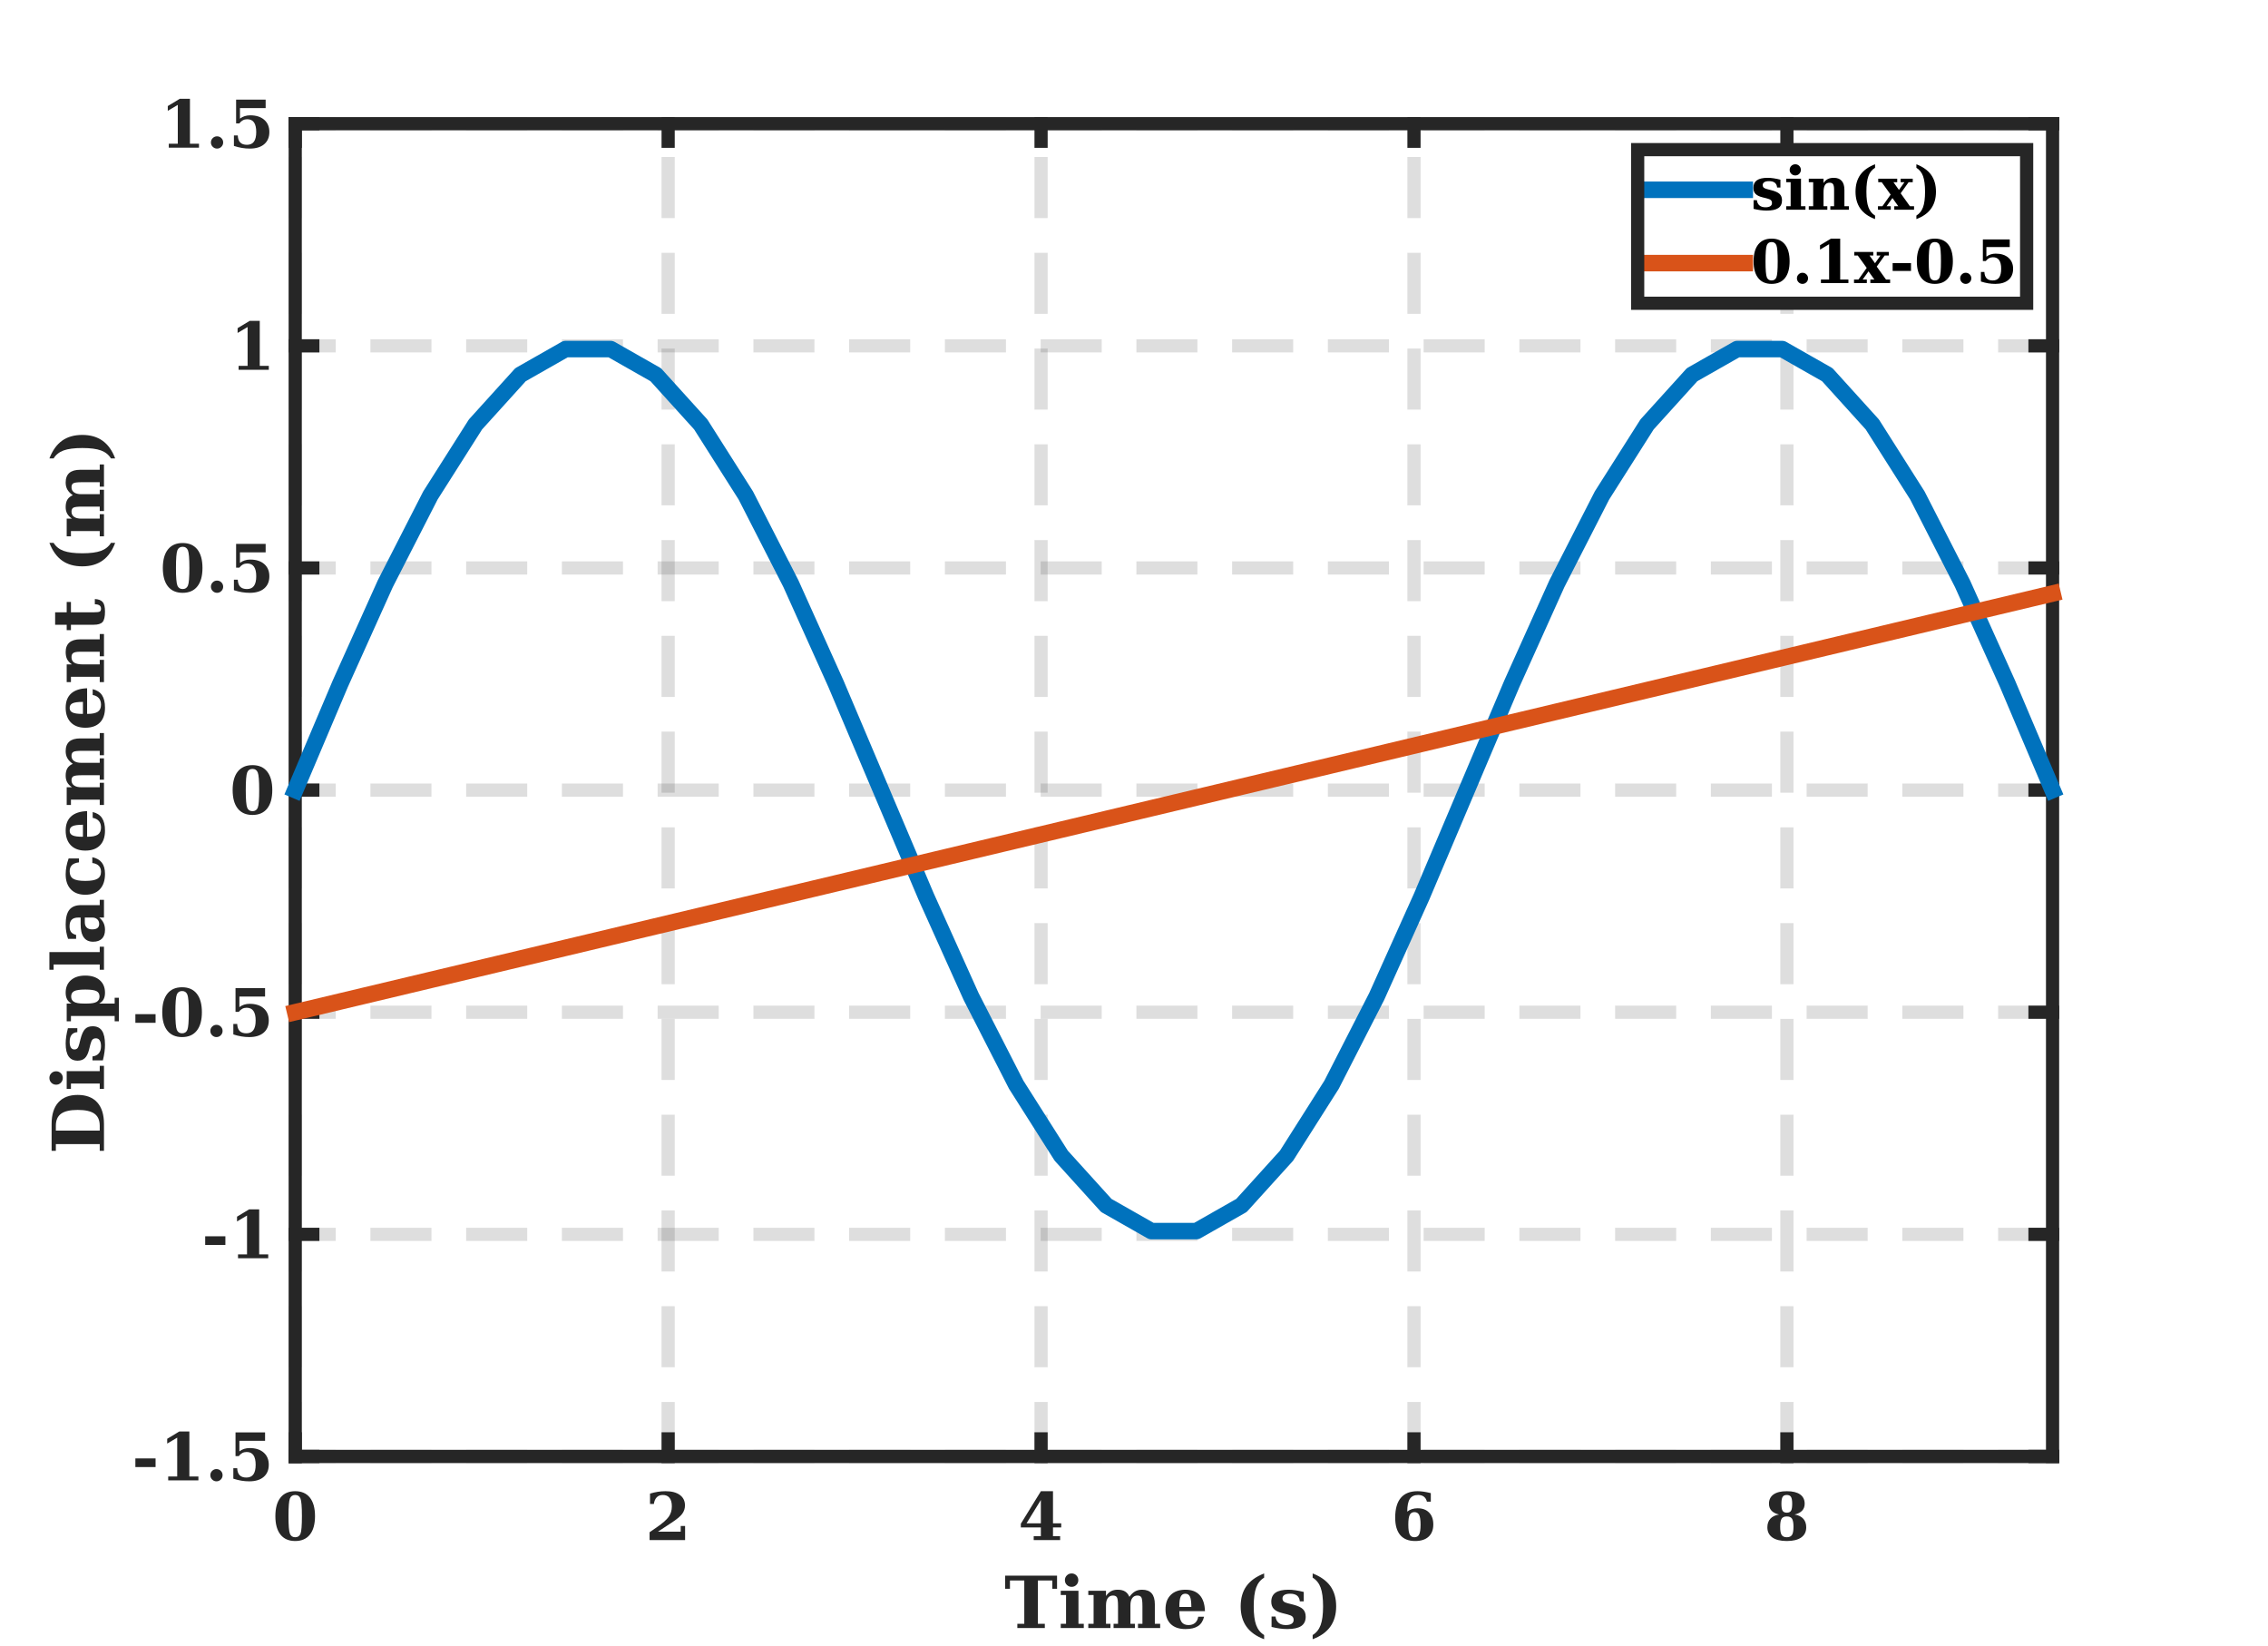 <?xml version="1.0"?>
<!DOCTYPE svg PUBLIC '-//W3C//DTD SVG 1.0//EN'
          'http://www.w3.org/TR/2001/REC-SVG-20010904/DTD/svg10.dtd'>
<svg xmlns:xlink="http://www.w3.org/1999/xlink" style="fill-opacity:1; color-rendering:auto; color-interpolation:auto; text-rendering:auto; stroke:black; stroke-linecap:square; stroke-miterlimit:10; shape-rendering:auto; stroke-opacity:1; fill:black; stroke-dasharray:none; font-weight:normal; stroke-width:1; font-family:'Dialog'; font-style:normal; stroke-linejoin:miter; font-size:12px; stroke-dashoffset:0; image-rendering:auto;" width="1137" height="825" xmlns="http://www.w3.org/2000/svg"
><rect width="100%" height="100%" fill="#333333" stroke="none"/><!--Generated by the Batik Graphics2D SVG Generator--><defs id="genericDefs"
  /><g
  ><defs id="defs1"
    ><clipPath clipPathUnits="userSpaceOnUse" id="clipPath1"
      ><path d="M0 0 L1137 0 L1137 825 L0 825 L0 0 Z"
      /></clipPath
    ></defs
    ><g style="fill:white; stroke:white;"
    ><rect x="0" y="0" width="1137" style="clip-path:url(#clipPath1); stroke:none;" height="825"
    /></g
    ><g style="fill:white; text-rendering:optimizeSpeed; color-rendering:optimizeSpeed; image-rendering:optimizeSpeed; shape-rendering:crispEdges; stroke:white; color-interpolation:sRGB;"
    ><rect x="0" width="1137" height="825" y="0" style="stroke:none;"
      /><path style="stroke:none;" d="M148 730 L1029 730 L1029 62 L148 62 Z"
    /></g
    ><g style="fill-opacity:0.149; color-rendering:optimizeQuality; color-interpolation:linearRGB; text-rendering:geometricPrecision; stroke:rgb(38,38,38); stroke-linecap:butt; stroke-miterlimit:1; stroke-opacity:0.149; fill:rgb(38,38,38); stroke-dasharray:24,24; stroke-width:6.611; stroke-linejoin:bevel; image-rendering:optimizeQuality;"
    ><line y2="62" style="fill:none;" x1="148" x2="148" y1="730"
      /><line y2="62" style="fill:none;" x1="334.954" x2="334.954" y1="730"
      /><line y2="62" style="fill:none;" x1="521.908" x2="521.908" y1="730"
      /><line y2="62" style="fill:none;" x1="708.862" x2="708.862" y1="730"
      /><line y2="62" style="fill:none;" x1="895.816" x2="895.816" y1="730"
      /><line y2="730" style="fill:none;" x1="1029" x2="148" y1="730"
      /><line y2="618.667" style="fill:none;" x1="1029" x2="148" y1="618.667"
      /><line y2="507.333" style="fill:none;" x1="1029" x2="148" y1="507.333"
      /><line y2="396" style="fill:none;" x1="1029" x2="148" y1="396"
      /><line y2="284.667" style="fill:none;" x1="1029" x2="148" y1="284.667"
      /><line y2="173.333" style="fill:none;" x1="1029" x2="148" y1="173.333"
      /><line y2="62" style="fill:none;" x1="1029" x2="148" y1="62"
    /></g
    ><g style="fill:rgb(38,38,38); text-rendering:geometricPrecision; image-rendering:optimizeQuality; color-rendering:optimizeQuality; stroke-linejoin:round; stroke:rgb(38,38,38); color-interpolation:linearRGB; stroke-width:6.611;"
    ><line y2="730" style="fill:none;" x1="148" x2="1029" y1="730"
      /><line y2="62" style="fill:none;" x1="148" x2="1029" y1="62"
      /><line y2="721.19" style="fill:none;" x1="148" x2="148" y1="730"
      /><line y2="721.19" style="fill:none;" x1="334.954" x2="334.954" y1="730"
      /><line y2="721.19" style="fill:none;" x1="521.908" x2="521.908" y1="730"
      /><line y2="721.19" style="fill:none;" x1="708.862" x2="708.862" y1="730"
      /><line y2="721.19" style="fill:none;" x1="895.816" x2="895.816" y1="730"
      /><line y2="70.81" style="fill:none;" x1="148" x2="148" y1="62"
      /><line y2="70.81" style="fill:none;" x1="334.954" x2="334.954" y1="62"
      /><line y2="70.81" style="fill:none;" x1="521.908" x2="521.908" y1="62"
      /><line y2="70.81" style="fill:none;" x1="708.862" x2="708.862" y1="62"
      /><line y2="70.81" style="fill:none;" x1="895.816" x2="895.816" y1="62"
    /></g
    ><g transform="translate(148,739.917)" style="font-size:33.056px; fill:rgb(38,38,38); text-rendering:geometricPrecision; image-rendering:optimizeQuality; color-rendering:optimizeQuality; font-family:'Serif'; stroke:rgb(38,38,38); color-interpolation:linearRGB; font-weight:bold;"
    ><path style="stroke:none;" d="M-0.016 30.578 Q1.922 30.578 2.641 28.82 Q3.359 27.062 3.359 20 Q3.359 12.969 2.641 11.18 Q1.922 9.391 -0.016 9.391 Q-1.938 9.391 -2.656 11.148 Q-3.375 12.906 -3.375 20 Q-3.375 27.062 -2.656 28.82 Q-1.938 30.578 -0.016 30.578 ZM-0.016 32.469 Q-4.828 32.469 -7.391 29.25 Q-9.953 26.031 -9.953 20 Q-9.953 13.953 -7.391 10.727 Q-4.828 7.5 -0.016 7.5 Q4.797 7.5 7.359 10.727 Q9.922 13.953 9.922 20 Q9.922 26.031 7.359 29.25 Q4.797 32.469 -0.016 32.469 Z"
    /></g
    ><g transform="translate(334.954,739.917)" style="font-size:33.056px; fill:rgb(38,38,38); text-rendering:geometricPrecision; image-rendering:optimizeQuality; color-rendering:optimizeQuality; font-family:'Serif'; stroke:rgb(38,38,38); color-interpolation:linearRGB; font-weight:bold;"
    ><path style="stroke:none;" d="M-7.156 13.891 L-9.078 13.891 L-9.078 8.703 Q-7.109 8.109 -5.188 7.805 Q-3.266 7.5 -1.297 7.5 Q3.297 7.5 5.867 9.383 Q8.438 11.266 8.438 14.609 Q8.438 17 7.016 18.891 Q5.594 20.781 1.594 23.375 L-5.109 27.781 L6.297 27.781 L6.297 24.938 L8.5 24.938 L8.5 32 L-9.297 32 L-9.297 28.062 L-5.734 25.609 Q-1.172 22.453 0.344 20.25 Q1.859 18.047 1.859 15.094 Q1.859 12.312 0.703 10.852 Q-0.453 9.391 -2.656 9.391 Q-4.562 9.391 -5.703 10.547 Q-6.844 11.703 -7.156 13.891 Z"
    /></g
    ><g transform="translate(521.908,739.917)" style="font-size:33.056px; fill:rgb(38,38,38); text-rendering:geometricPrecision; image-rendering:optimizeQuality; color-rendering:optimizeQuality; font-family:'Serif'; stroke:rgb(38,38,38); color-interpolation:linearRGB; font-weight:bold;"
    ><path style="stroke:none;" d="M9.562 32 L-3.688 32 L-3.688 30.047 L-0.109 30.047 L-0.109 25.672 L-10.141 25.672 L-10.141 23.812 L-0.078 7.5 L5.984 7.5 L5.984 23.594 L10.109 23.594 L10.109 25.672 L5.984 25.672 L5.984 30.047 L9.562 30.047 L9.562 32 ZM-0.109 23.594 L-0.109 11.906 L-7.281 23.594 L-0.109 23.594 Z"
    /></g
    ><g transform="translate(708.862,739.917)" style="font-size:33.056px; fill:rgb(38,38,38); text-rendering:geometricPrecision; image-rendering:optimizeQuality; color-rendering:optimizeQuality; font-family:'Serif'; stroke:rgb(38,38,38); color-interpolation:linearRGB; font-weight:bold;"
    ><path style="stroke:none;" d="M-3.375 17.734 Q-2.328 16.906 -1.031 16.484 Q0.266 16.062 1.797 16.062 Q5.484 16.062 7.586 18.219 Q9.688 20.375 9.688 24.156 Q9.688 28.125 7.32 30.297 Q4.953 32.469 0.578 32.469 Q-4.344 32.469 -6.883 29.492 Q-9.422 26.516 -9.422 20.75 Q-9.422 14.188 -6.602 10.844 Q-3.781 7.5 1.766 7.5 Q3.219 7.5 4.875 7.742 Q6.531 7.984 8.438 8.469 L8.438 12.734 L6.484 12.734 Q6.078 11.078 4.961 10.234 Q3.844 9.391 2.062 9.391 Q-0.797 9.391 -2.078 11.359 Q-3.359 13.328 -3.375 17.734 ZM0.219 30.578 Q1.875 30.578 2.586 29.172 Q3.297 27.766 3.297 24.281 Q3.297 20.797 2.586 19.391 Q1.875 17.984 0.219 17.984 Q-1.438 17.984 -2.141 19.391 Q-2.844 20.797 -2.844 24.281 Q-2.844 27.766 -2.141 29.172 Q-1.438 30.578 0.219 30.578 Z"
    /></g
    ><g transform="translate(895.816,739.917)" style="font-size:33.056px; fill:rgb(38,38,38); text-rendering:geometricPrecision; image-rendering:optimizeQuality; color-rendering:optimizeQuality; font-family:'Serif'; stroke:rgb(38,38,38); color-interpolation:linearRGB; font-weight:bold;"
    ><path style="stroke:none;" d="M3.844 19.188 Q6.703 19.656 8.195 21.297 Q9.688 22.938 9.688 25.609 Q9.688 28.922 7.18 30.695 Q4.672 32.469 -0.047 32.469 Q-4.766 32.469 -7.281 30.695 Q-9.797 28.922 -9.797 25.609 Q-9.797 22.938 -8.297 21.297 Q-6.797 19.656 -3.938 19.188 Q-6.469 18.609 -7.727 17.25 Q-8.984 15.891 -8.984 13.797 Q-8.984 10.734 -6.695 9.117 Q-4.406 7.5 -0.047 7.5 Q4.312 7.5 6.609 9.117 Q8.906 10.734 8.906 13.797 Q8.906 15.891 7.641 17.25 Q6.375 18.609 3.844 19.188 ZM2.656 13.859 Q2.656 11.312 2.047 10.352 Q1.438 9.391 -0.047 9.391 Q-1.547 9.391 -2.148 10.352 Q-2.75 11.312 -2.75 13.859 Q-2.75 16.391 -2.148 17.328 Q-1.547 18.266 -0.047 18.266 Q1.453 18.266 2.055 17.328 Q2.656 16.391 2.656 13.859 ZM3.297 25.328 Q3.297 22.375 2.547 21.266 Q1.797 20.156 -0.047 20.156 Q-1.891 20.156 -2.633 21.266 Q-3.375 22.375 -3.375 25.328 Q-3.375 28.312 -2.625 29.445 Q-1.875 30.578 -0.047 30.578 Q1.781 30.578 2.539 29.445 Q3.297 28.312 3.297 25.328 Z"
    /></g
    ><g transform="translate(588.5,781)" style="font-size:36.361px; fill:rgb(38,38,38); text-rendering:geometricPrecision; image-rendering:optimizeQuality; color-rendering:optimizeQuality; font-family:'Serif'; stroke:rgb(38,38,38); color-interpolation:linearRGB; font-weight:bold;"
    ><path style="stroke:none;" d="M-78.484 35 L-78.484 32.875 L-75 32.875 L-75 11.156 L-82.188 11.156 L-82.188 15.312 L-84.594 15.312 L-84.594 8.75 L-58.578 8.75 L-58.578 15.312 L-60.953 15.312 L-60.953 11.156 L-68.188 11.156 L-68.188 32.875 L-64.703 32.875 L-64.703 35 L-78.484 35 ZM-54.643 11.016 Q-54.643 9.594 -53.658 8.617 Q-52.674 7.641 -51.252 7.641 Q-49.861 7.641 -48.893 8.617 Q-47.924 9.594 -47.924 11.016 Q-47.924 12.406 -48.893 13.383 Q-49.861 14.359 -51.252 14.359 Q-52.674 14.359 -53.658 13.391 Q-54.643 12.422 -54.643 11.016 ZM-47.846 32.875 L-45.174 32.875 L-45.174 35 L-56.721 35 L-56.721 32.875 L-54.065 32.875 L-54.065 18.438 L-56.721 18.438 L-56.721 16.312 L-47.846 16.312 L-47.846 32.875 ZM-22.305 19.375 Q-20.992 17.516 -19.485 16.656 Q-17.977 15.797 -15.946 15.797 Q-12.742 15.797 -11.149 17.617 Q-9.555 19.438 -9.555 23.109 L-9.555 32.875 L-6.883 32.875 L-6.883 35 L-18.008 35 L-18.008 32.875 L-15.774 32.875 L-15.774 24.047 Q-15.774 20.547 -16.313 19.633 Q-16.852 18.719 -18.305 18.719 Q-19.961 18.719 -20.875 19.992 Q-21.789 21.266 -21.789 23.625 L-21.789 32.875 L-19.555 32.875 L-19.555 35 L-30.242 35 L-30.242 32.875 L-28.008 32.875 L-28.008 24.047 Q-28.008 20.547 -28.555 19.633 Q-29.102 18.719 -30.539 18.719 Q-32.211 18.719 -33.125 19.992 Q-34.039 21.266 -34.039 23.625 L-34.039 32.875 L-31.805 32.875 L-31.805 35 L-42.914 35 L-42.914 32.875 L-40.258 32.875 L-40.258 18.438 L-42.914 18.438 L-42.914 16.312 L-34.039 16.312 L-34.039 18.953 Q-32.946 17.312 -31.539 16.555 Q-30.133 15.797 -28.211 15.797 Q-25.914 15.797 -24.492 16.672 Q-23.071 17.547 -22.305 19.375 ZM8.744 24.453 Q8.744 20.766 8.057 19.281 Q7.369 17.797 5.713 17.797 Q4.119 17.797 3.424 19.25 Q2.729 20.703 2.729 24.141 L2.729 24.453 L8.744 24.453 ZM15.572 26.547 L2.729 26.547 L2.729 26.688 Q2.729 30.312 3.815 31.914 Q4.901 33.516 7.338 33.516 Q9.354 33.516 10.604 32.445 Q11.854 31.375 12.197 29.344 L15.119 29.344 Q14.369 32.516 12.119 34.016 Q9.869 35.516 5.822 35.516 Q0.963 35.516 -1.623 32.953 Q-4.209 30.391 -4.209 25.641 Q-4.209 21 -1.56 18.398 Q1.088 15.797 5.822 15.797 Q10.463 15.797 12.94 18.531 Q15.416 21.266 15.572 26.547 ZM45.239 40.609 Q39.317 38.406 36.395 34.312 Q33.473 30.219 33.473 24.141 Q33.473 18.047 36.356 14.008 Q39.239 9.969 45.239 7.641 L45.239 9.75 Q42.458 11.438 41.239 14.758 Q40.02 18.078 40.02 24.141 Q40.02 30.188 41.239 33.5 Q42.458 36.812 45.239 38.5 L45.239 40.609 ZM48.966 34.453 L48.966 29.234 L50.95 29.234 Q51.2 31.328 52.521 32.422 Q53.841 33.516 56.107 33.516 Q57.997 33.516 59.013 32.859 Q60.029 32.203 60.029 30.969 Q60.029 29.844 59.388 29.234 Q58.747 28.625 56.888 28.156 L54.325 27.516 Q51.435 26.797 50.13 25.445 Q48.825 24.094 48.825 21.812 Q48.825 18.781 50.935 17.289 Q53.044 15.797 57.435 15.797 Q59.091 15.797 60.966 16.07 Q62.841 16.344 65.107 16.922 L65.107 21.641 L63.122 21.641 Q62.966 19.719 61.755 18.758 Q60.544 17.797 58.294 17.797 Q56.404 17.797 55.427 18.398 Q54.45 19 54.45 20.156 Q54.45 21.109 55.013 21.656 Q55.575 22.203 57.029 22.578 L59.591 23.219 Q63.263 24.156 64.669 25.523 Q66.075 26.891 66.075 29.344 Q66.075 32.5 63.818 34.008 Q61.56 35.516 56.794 35.516 Q55.044 35.516 53.099 35.25 Q51.154 34.984 48.966 34.453 ZM69.568 40.609 L69.568 38.5 Q72.349 36.812 73.568 33.5 Q74.787 30.188 74.787 24.141 Q74.787 18.078 73.568 14.758 Q72.349 11.438 69.568 9.75 L69.568 7.641 Q75.568 9.969 78.458 14.008 Q81.349 18.047 81.349 24.141 Q81.349 30.219 78.419 34.312 Q75.49 38.406 69.568 40.609 Z"
    /></g
    ><g style="fill:rgb(38,38,38); text-rendering:geometricPrecision; image-rendering:optimizeQuality; color-rendering:optimizeQuality; stroke-linejoin:round; stroke:rgb(38,38,38); color-interpolation:linearRGB; stroke-width:6.611;"
    ><line y2="62" style="fill:none;" x1="148" x2="148" y1="730"
      /><line y2="62" style="fill:none;" x1="1029" x2="1029" y1="730"
      /><line y2="730" style="fill:none;" x1="148" x2="156.81" y1="730"
      /><line y2="618.667" style="fill:none;" x1="148" x2="156.81" y1="618.667"
      /><line y2="507.333" style="fill:none;" x1="148" x2="156.81" y1="507.333"
      /><line y2="396" style="fill:none;" x1="148" x2="156.81" y1="396"
      /><line y2="284.667" style="fill:none;" x1="148" x2="156.81" y1="284.667"
      /><line y2="173.333" style="fill:none;" x1="148" x2="156.81" y1="173.333"
      /><line y2="62" style="fill:none;" x1="148" x2="156.81" y1="62"
      /><line y2="730" style="fill:none;" x1="1029" x2="1020.19" y1="730"
      /><line y2="618.667" style="fill:none;" x1="1029" x2="1020.19" y1="618.667"
      /><line y2="507.333" style="fill:none;" x1="1029" x2="1020.19" y1="507.333"
      /><line y2="396" style="fill:none;" x1="1029" x2="1020.19" y1="396"
      /><line y2="284.667" style="fill:none;" x1="1029" x2="1020.19" y1="284.667"
      /><line y2="173.333" style="fill:none;" x1="1029" x2="1020.19" y1="173.333"
      /><line y2="62" style="fill:none;" x1="1029" x2="1020.19" y1="62"
    /></g
    ><g transform="translate(138.083,730)" style="font-size:33.056px; fill:rgb(38,38,38); text-rendering:geometricPrecision; image-rendering:optimizeQuality; color-rendering:optimizeQuality; font-family:'Serif'; stroke:rgb(38,38,38); color-interpolation:linearRGB; font-weight:bold;"
    ><path style="stroke:none;" d="M-70.219 0.984 L-60.094 0.984 L-60.094 5.328 L-70.219 5.328 L-70.219 0.984 ZM-53.76 12 L-53.76 10.047 L-49.244 10.047 L-49.244 -9.422 L-54.26 -6.453 L-54.26 -8.844 L-48.213 -12.5 L-43.15 -12.5 L-43.15 10.047 L-38.619 10.047 L-38.619 12 L-53.76 12 ZM-32.636 9.391 Q-32.636 8.125 -31.729 7.227 Q-30.823 6.328 -29.573 6.328 Q-28.292 6.328 -27.393 7.227 Q-26.495 8.125 -26.495 9.391 Q-26.495 10.656 -27.393 11.562 Q-28.292 12.469 -29.573 12.469 Q-30.823 12.469 -31.729 11.562 Q-32.636 10.656 -32.636 9.391 ZM-5.199 -12.062 L-5.199 -7.828 L-18.073 -7.828 L-18.073 -2.547 Q-17.011 -3.375 -15.706 -3.789 Q-14.402 -4.203 -12.948 -4.203 Q-8.495 -4.203 -5.917 -1.961 Q-3.339 0.281 -3.339 4.156 Q-3.339 8.078 -5.917 10.273 Q-8.495 12.469 -13.136 12.469 Q-15.105 12.469 -17.05 12.148 Q-18.995 11.828 -21.105 11.141 L-21.105 5.891 L-19.167 5.891 Q-19.073 8.266 -17.933 9.422 Q-16.792 10.578 -14.573 10.578 Q-12.198 10.578 -11.058 8.992 Q-9.917 7.406 -9.917 4.156 Q-9.917 0.953 -11.034 -0.641 Q-12.152 -2.234 -14.433 -2.234 Q-15.652 -2.234 -16.613 -1.727 Q-17.573 -1.219 -18.386 -0.156 L-20.011 -0.156 L-20.011 -12.062 L-5.199 -12.062 Z"
    /></g
    ><g transform="translate(138.083,618.667)" style="font-size:33.056px; fill:rgb(38,38,38); text-rendering:geometricPrecision; image-rendering:optimizeQuality; color-rendering:optimizeQuality; font-family:'Serif'; stroke:rgb(38,38,38); color-interpolation:linearRGB; font-weight:bold;"
    ><path style="stroke:none;" d="M-35.219 0.984 L-25.094 0.984 L-25.094 5.328 L-35.219 5.328 L-35.219 0.984 ZM-18.759 12 L-18.759 10.047 L-14.244 10.047 L-14.244 -9.422 L-19.259 -6.453 L-19.259 -8.844 L-13.213 -12.5 L-8.15 -12.5 L-8.15 10.047 L-3.619 10.047 L-3.619 12 L-18.759 12 Z"
    /></g
    ><g transform="translate(138.083,507.333)" style="font-size:33.056px; fill:rgb(38,38,38); text-rendering:geometricPrecision; image-rendering:optimizeQuality; color-rendering:optimizeQuality; font-family:'Serif'; stroke:rgb(38,38,38); color-interpolation:linearRGB; font-weight:bold;"
    ><path style="stroke:none;" d="M-70.219 0.984 L-60.094 0.984 L-60.094 5.328 L-70.219 5.328 L-70.219 0.984 ZM-46.806 10.578 Q-44.869 10.578 -44.15 8.82 Q-43.431 7.062 -43.431 0 Q-43.431 -7.031 -44.15 -8.82 Q-44.869 -10.609 -46.806 -10.609 Q-48.728 -10.609 -49.447 -8.852 Q-50.166 -7.094 -50.166 0 Q-50.166 7.062 -49.447 8.82 Q-48.728 10.578 -46.806 10.578 ZM-46.806 12.469 Q-51.619 12.469 -54.181 9.25 Q-56.744 6.031 -56.744 0 Q-56.744 -6.047 -54.181 -9.273 Q-51.619 -12.5 -46.806 -12.5 Q-41.994 -12.5 -39.431 -9.273 Q-36.869 -6.047 -36.869 0 Q-36.869 6.031 -39.431 9.25 Q-41.994 12.469 -46.806 12.469 ZM-32.636 9.391 Q-32.636 8.125 -31.729 7.227 Q-30.823 6.328 -29.573 6.328 Q-28.292 6.328 -27.393 7.227 Q-26.495 8.125 -26.495 9.391 Q-26.495 10.656 -27.393 11.562 Q-28.292 12.469 -29.573 12.469 Q-30.823 12.469 -31.729 11.562 Q-32.636 10.656 -32.636 9.391 ZM-5.199 -12.062 L-5.199 -7.828 L-18.073 -7.828 L-18.073 -2.547 Q-17.011 -3.375 -15.706 -3.789 Q-14.402 -4.203 -12.948 -4.203 Q-8.495 -4.203 -5.917 -1.961 Q-3.339 0.281 -3.339 4.156 Q-3.339 8.078 -5.917 10.273 Q-8.495 12.469 -13.136 12.469 Q-15.105 12.469 -17.05 12.148 Q-18.995 11.828 -21.105 11.141 L-21.105 5.891 L-19.167 5.891 Q-19.073 8.266 -17.933 9.422 Q-16.792 10.578 -14.573 10.578 Q-12.198 10.578 -11.058 8.992 Q-9.917 7.406 -9.917 4.156 Q-9.917 0.953 -11.034 -0.641 Q-12.152 -2.234 -14.433 -2.234 Q-15.652 -2.234 -16.613 -1.727 Q-17.573 -1.219 -18.386 -0.156 L-20.011 -0.156 L-20.011 -12.062 L-5.199 -12.062 Z"
    /></g
    ><g transform="translate(138.083,396)" style="font-size:33.056px; fill:rgb(38,38,38); text-rendering:geometricPrecision; image-rendering:optimizeQuality; color-rendering:optimizeQuality; font-family:'Serif'; stroke:rgb(38,38,38); color-interpolation:linearRGB; font-weight:bold;"
    ><path style="stroke:none;" d="M-11.516 10.578 Q-9.578 10.578 -8.859 8.82 Q-8.141 7.062 -8.141 0 Q-8.141 -7.031 -8.859 -8.82 Q-9.578 -10.609 -11.516 -10.609 Q-13.438 -10.609 -14.156 -8.852 Q-14.875 -7.094 -14.875 0 Q-14.875 7.062 -14.156 8.82 Q-13.438 10.578 -11.516 10.578 ZM-11.516 12.469 Q-16.328 12.469 -18.891 9.25 Q-21.453 6.031 -21.453 0 Q-21.453 -6.047 -18.891 -9.273 Q-16.328 -12.5 -11.516 -12.5 Q-6.703 -12.5 -4.141 -9.273 Q-1.578 -6.047 -1.578 0 Q-1.578 6.031 -4.141 9.25 Q-6.703 12.469 -11.516 12.469 Z"
    /></g
    ><g transform="translate(138.083,284.667)" style="font-size:33.056px; fill:rgb(38,38,38); text-rendering:geometricPrecision; image-rendering:optimizeQuality; color-rendering:optimizeQuality; font-family:'Serif'; stroke:rgb(38,38,38); color-interpolation:linearRGB; font-weight:bold;"
    ><path style="stroke:none;" d="M-46.516 10.578 Q-44.578 10.578 -43.859 8.82 Q-43.141 7.062 -43.141 0 Q-43.141 -7.031 -43.859 -8.82 Q-44.578 -10.609 -46.516 -10.609 Q-48.438 -10.609 -49.156 -8.852 Q-49.875 -7.094 -49.875 0 Q-49.875 7.062 -49.156 8.82 Q-48.438 10.578 -46.516 10.578 ZM-46.516 12.469 Q-51.328 12.469 -53.891 9.25 Q-56.453 6.031 -56.453 0 Q-56.453 -6.047 -53.891 -9.273 Q-51.328 -12.5 -46.516 -12.5 Q-41.703 -12.5 -39.141 -9.273 Q-36.578 -6.047 -36.578 0 Q-36.578 6.031 -39.141 9.25 Q-41.703 12.469 -46.516 12.469 ZM-32.345 9.391 Q-32.345 8.125 -31.439 7.227 Q-30.532 6.328 -29.282 6.328 Q-28.001 6.328 -27.103 7.227 Q-26.204 8.125 -26.204 9.391 Q-26.204 10.656 -27.103 11.562 Q-28.001 12.469 -29.282 12.469 Q-30.532 12.469 -31.439 11.562 Q-32.345 10.656 -32.345 9.391 ZM-4.908 -12.062 L-4.908 -7.828 L-17.783 -7.828 L-17.783 -2.547 Q-16.72 -3.375 -15.416 -3.789 Q-14.111 -4.203 -12.658 -4.203 Q-8.205 -4.203 -5.627 -1.961 Q-3.048 0.281 -3.048 4.156 Q-3.048 8.078 -5.627 10.273 Q-8.205 12.469 -12.845 12.469 Q-14.814 12.469 -16.759 12.148 Q-18.705 11.828 -20.814 11.141 L-20.814 5.891 L-18.877 5.891 Q-18.783 8.266 -17.642 9.422 Q-16.502 10.578 -14.283 10.578 Q-11.908 10.578 -10.767 8.992 Q-9.627 7.406 -9.627 4.156 Q-9.627 0.953 -10.744 -0.641 Q-11.861 -2.234 -14.142 -2.234 Q-15.361 -2.234 -16.322 -1.727 Q-17.283 -1.219 -18.095 -0.156 L-19.72 -0.156 L-19.72 -12.062 L-4.908 -12.062 Z"
    /></g
    ><g transform="translate(138.083,173.333)" style="font-size:33.056px; fill:rgb(38,38,38); text-rendering:geometricPrecision; image-rendering:optimizeQuality; color-rendering:optimizeQuality; font-family:'Serif'; stroke:rgb(38,38,38); color-interpolation:linearRGB; font-weight:bold;"
    ><path style="stroke:none;" d="M-18.469 12 L-18.469 10.047 L-13.953 10.047 L-13.953 -9.422 L-18.969 -6.453 L-18.969 -8.844 L-12.922 -12.5 L-7.859 -12.5 L-7.859 10.047 L-3.328 10.047 L-3.328 12 L-18.469 12 Z"
    /></g
    ><g transform="translate(138.083,62)" style="font-size:33.056px; fill:rgb(38,38,38); text-rendering:geometricPrecision; image-rendering:optimizeQuality; color-rendering:optimizeQuality; font-family:'Serif'; stroke:rgb(38,38,38); color-interpolation:linearRGB; font-weight:bold;"
    ><path style="stroke:none;" d="M-53.469 12 L-53.469 10.047 L-48.953 10.047 L-48.953 -9.422 L-53.969 -6.453 L-53.969 -8.844 L-47.922 -12.5 L-42.859 -12.5 L-42.859 10.047 L-38.328 10.047 L-38.328 12 L-53.469 12 ZM-32.345 9.391 Q-32.345 8.125 -31.439 7.227 Q-30.532 6.328 -29.282 6.328 Q-28.001 6.328 -27.103 7.227 Q-26.204 8.125 -26.204 9.391 Q-26.204 10.656 -27.103 11.562 Q-28.001 12.469 -29.282 12.469 Q-30.532 12.469 -31.439 11.562 Q-32.345 10.656 -32.345 9.391 ZM-4.908 -12.062 L-4.908 -7.828 L-17.783 -7.828 L-17.783 -2.547 Q-16.72 -3.375 -15.416 -3.789 Q-14.111 -4.203 -12.658 -4.203 Q-8.205 -4.203 -5.627 -1.961 Q-3.048 0.281 -3.048 4.156 Q-3.048 8.078 -5.627 10.273 Q-8.205 12.469 -12.845 12.469 Q-14.814 12.469 -16.759 12.148 Q-18.705 11.828 -20.814 11.141 L-20.814 5.891 L-18.877 5.891 Q-18.783 8.266 -17.642 9.422 Q-16.502 10.578 -14.283 10.578 Q-11.908 10.578 -10.767 8.992 Q-9.627 7.406 -9.627 4.156 Q-9.627 0.953 -10.744 -0.641 Q-11.861 -2.234 -14.142 -2.234 Q-15.361 -2.234 -16.322 -1.727 Q-17.283 -1.219 -18.095 -0.156 L-19.72 -0.156 L-19.72 -12.062 L-4.908 -12.062 Z"
    /></g
    ><g transform="translate(61.125,396) rotate(-90)" style="font-size:36.361px; fill:rgb(38,38,38); text-rendering:geometricPrecision; image-rendering:optimizeQuality; color-rendering:optimizeQuality; font-family:'Serif'; stroke:rgb(38,38,38); color-interpolation:linearRGB; font-weight:bold;"
    ><path style="stroke:none;" d="M-170.688 -11.125 L-168.25 -11.125 Q-164.125 -11.125 -162.219 -13.766 Q-160.312 -16.406 -160.312 -22.156 Q-160.312 -27.859 -162.211 -30.492 Q-164.109 -33.125 -168.25 -33.125 L-170.688 -33.125 L-170.688 -11.125 ZM-180.812 -9 L-180.812 -11.125 L-177.453 -11.125 L-177.453 -33.125 L-180.812 -33.125 L-180.812 -35.25 L-167.344 -35.25 Q-160.281 -35.25 -156.539 -31.875 Q-152.797 -28.5 -152.797 -22.156 Q-152.797 -15.766 -156.547 -12.383 Q-160.297 -9 -167.344 -9 L-180.812 -9 ZM-147.671 -32.984 Q-147.671 -34.406 -146.686 -35.383 Q-145.702 -36.359 -144.28 -36.359 Q-142.889 -36.359 -141.921 -35.383 Q-140.952 -34.406 -140.952 -32.984 Q-140.952 -31.594 -141.921 -30.617 Q-142.889 -29.641 -144.28 -29.641 Q-145.702 -29.641 -146.686 -30.609 Q-147.671 -31.578 -147.671 -32.984 ZM-140.874 -11.125 L-138.202 -11.125 L-138.202 -9 L-149.749 -9 L-149.749 -11.125 L-147.093 -11.125 L-147.093 -25.562 L-149.749 -25.562 L-149.749 -27.688 L-140.874 -27.688 L-140.874 -11.125 ZM-135.489 -9.547 L-135.489 -14.766 L-133.505 -14.766 Q-133.255 -12.672 -131.935 -11.578 Q-130.614 -10.484 -128.349 -10.484 Q-126.458 -10.484 -125.442 -11.141 Q-124.427 -11.797 -124.427 -13.031 Q-124.427 -14.156 -125.067 -14.766 Q-125.708 -15.375 -127.567 -15.844 L-130.13 -16.484 Q-133.02 -17.203 -134.325 -18.555 Q-135.63 -19.906 -135.63 -22.188 Q-135.63 -25.219 -133.52 -26.711 Q-131.411 -28.203 -127.02 -28.203 Q-125.364 -28.203 -123.489 -27.93 Q-121.614 -27.656 -119.349 -27.078 L-119.349 -22.359 L-121.333 -22.359 Q-121.489 -24.281 -122.7 -25.242 Q-123.911 -26.203 -126.161 -26.203 Q-128.052 -26.203 -129.028 -25.602 Q-130.005 -25 -130.005 -23.844 Q-130.005 -22.891 -129.442 -22.344 Q-128.88 -21.797 -127.427 -21.422 L-124.864 -20.781 Q-121.192 -19.844 -119.786 -18.477 Q-118.38 -17.109 -118.38 -14.656 Q-118.38 -11.5 -120.638 -9.992 Q-122.895 -8.484 -127.661 -8.484 Q-129.411 -8.484 -131.357 -8.75 Q-133.302 -9.016 -135.489 -9.547 ZM-106.997 -19.266 L-106.997 -17.422 Q-106.997 -14.156 -106.161 -12.695 Q-105.325 -11.234 -103.466 -11.234 Q-101.544 -11.234 -100.763 -12.781 Q-99.981 -14.328 -99.981 -18.359 Q-99.981 -22.375 -100.763 -23.914 Q-101.544 -25.453 -103.466 -25.453 Q-105.325 -25.453 -106.161 -23.992 Q-106.997 -22.531 -106.997 -19.266 ZM-113.216 -25.562 L-115.888 -25.562 L-115.888 -27.688 L-106.997 -27.688 L-106.997 -25.312 Q-106.2 -26.766 -104.864 -27.484 Q-103.528 -28.203 -101.559 -28.203 Q-97.575 -28.203 -95.278 -25.57 Q-92.981 -22.938 -92.981 -18.359 Q-92.981 -13.766 -95.278 -11.125 Q-97.575 -8.484 -101.559 -8.484 Q-103.528 -8.484 -104.864 -9.203 Q-106.2 -9.922 -106.997 -11.375 L-106.997 -3.641 L-104.106 -3.641 L-104.106 -1.516 L-115.888 -1.516 L-115.888 -3.641 L-113.216 -3.641 L-113.216 -25.562 ZM-81.194 -11.125 L-78.522 -11.125 L-78.522 -9 L-90.069 -9 L-90.069 -11.125 L-87.413 -11.125 L-87.413 -34.25 L-90.069 -34.25 L-90.069 -36.359 L-81.194 -36.359 L-81.194 -11.125 ZM-57.669 -20.484 L-57.669 -11.125 L-54.997 -11.125 L-54.997 -9 L-63.888 -9 L-63.888 -11.375 Q-65.122 -9.891 -66.63 -9.188 Q-68.138 -8.484 -70.075 -8.484 Q-72.95 -8.484 -74.481 -10.023 Q-76.013 -11.562 -76.013 -14.438 Q-76.013 -17.578 -73.81 -19.141 Q-71.606 -20.703 -67.153 -20.703 L-63.888 -20.703 L-63.888 -21.812 Q-63.888 -24.078 -64.958 -25.164 Q-66.028 -26.25 -68.278 -26.25 Q-70.153 -26.25 -71.161 -25.484 Q-72.169 -24.719 -72.591 -22.969 L-74.575 -22.969 L-74.575 -27 Q-72.903 -27.594 -71.114 -27.898 Q-69.325 -28.203 -67.341 -28.203 Q-62.325 -28.203 -59.997 -26.336 Q-57.669 -24.469 -57.669 -20.484 ZM-63.888 -14.875 L-63.888 -18.609 L-66.231 -18.609 Q-67.966 -18.609 -68.895 -17.664 Q-69.825 -16.719 -69.825 -14.938 Q-69.825 -13.172 -69.153 -12.289 Q-68.481 -11.406 -67.091 -11.406 Q-65.653 -11.406 -64.77 -12.359 Q-63.888 -13.312 -63.888 -14.875 ZM-33.651 -14.844 Q-34.308 -11.641 -36.378 -10.062 Q-38.448 -8.484 -41.995 -8.484 Q-46.979 -8.484 -49.722 -11.07 Q-52.464 -13.656 -52.464 -18.359 Q-52.464 -23 -49.761 -25.602 Q-47.058 -28.203 -42.245 -28.203 Q-40.292 -28.203 -38.308 -27.828 Q-36.323 -27.453 -34.261 -26.719 L-34.261 -21.531 L-36.229 -21.531 Q-36.511 -23.906 -37.62 -25.055 Q-38.729 -26.203 -40.729 -26.203 Q-43.323 -26.203 -44.425 -24.445 Q-45.526 -22.688 -45.526 -18.359 Q-45.526 -14.109 -44.456 -12.297 Q-43.386 -10.484 -40.964 -10.484 Q-39.073 -10.484 -37.94 -11.609 Q-36.808 -12.734 -36.558 -14.844 L-33.651 -14.844 ZM-17.381 -19.547 Q-17.381 -23.234 -18.069 -24.719 Q-18.756 -26.203 -20.413 -26.203 Q-22.006 -26.203 -22.702 -24.75 Q-23.397 -23.297 -23.397 -19.859 L-23.397 -19.547 L-17.381 -19.547 ZM-10.553 -17.453 L-23.397 -17.453 L-23.397 -17.312 Q-23.397 -13.688 -22.311 -12.086 Q-21.225 -10.484 -18.788 -10.484 Q-16.772 -10.484 -15.522 -11.555 Q-14.272 -12.625 -13.928 -14.656 L-11.007 -14.656 Q-11.757 -11.484 -14.007 -9.984 Q-16.256 -8.484 -20.303 -8.484 Q-25.163 -8.484 -27.749 -11.047 Q-30.335 -13.609 -30.335 -18.359 Q-30.335 -23 -27.686 -25.602 Q-25.038 -28.203 -20.303 -28.203 Q-15.663 -28.203 -13.186 -25.469 Q-10.71 -22.734 -10.553 -17.453 ZM13.148 -24.625 Q14.46 -26.484 15.968 -27.344 Q17.476 -28.203 19.507 -28.203 Q22.71 -28.203 24.304 -26.383 Q25.898 -24.562 25.898 -20.891 L25.898 -11.125 L28.57 -11.125 L28.57 -9 L17.445 -9 L17.445 -11.125 L19.679 -11.125 L19.679 -19.953 Q19.679 -23.453 19.14 -24.367 Q18.601 -25.281 17.148 -25.281 Q15.492 -25.281 14.578 -24.008 Q13.663 -22.734 13.663 -20.375 L13.663 -11.125 L15.898 -11.125 L15.898 -9 L5.21 -9 L5.21 -11.125 L7.445 -11.125 L7.445 -19.953 Q7.445 -23.453 6.898 -24.367 Q6.351 -25.281 4.913 -25.281 Q3.241 -25.281 2.328 -24.008 Q1.413 -22.734 1.413 -20.375 L1.413 -11.125 L3.648 -11.125 L3.648 -9 L-7.462 -9 L-7.462 -11.125 L-4.805 -11.125 L-4.805 -25.562 L-7.462 -25.562 L-7.462 -27.688 L1.413 -27.688 L1.413 -25.047 Q2.507 -26.688 3.913 -27.445 Q5.32 -28.203 7.242 -28.203 Q9.538 -28.203 10.96 -27.328 Q12.382 -26.453 13.148 -24.625 ZM44.197 -19.547 Q44.197 -23.234 43.51 -24.719 Q42.822 -26.203 41.166 -26.203 Q39.572 -26.203 38.877 -24.75 Q38.181 -23.297 38.181 -19.859 L38.181 -19.547 L44.197 -19.547 ZM51.025 -17.453 L38.181 -17.453 L38.181 -17.312 Q38.181 -13.688 39.267 -12.086 Q40.353 -10.484 42.791 -10.484 Q44.806 -10.484 46.056 -11.555 Q47.306 -12.625 47.65 -14.656 L50.572 -14.656 Q49.822 -11.484 47.572 -9.984 Q45.322 -8.484 41.275 -8.484 Q36.416 -8.484 33.83 -11.047 Q31.244 -13.609 31.244 -18.359 Q31.244 -23 33.892 -25.602 Q36.541 -28.203 41.275 -28.203 Q45.916 -28.203 48.392 -25.469 Q50.869 -22.734 51.025 -17.453 ZM54.117 -9 L54.117 -11.125 L56.773 -11.125 L56.773 -25.562 L54.117 -25.562 L54.117 -27.688 L62.992 -27.688 L62.992 -25.047 Q64.117 -26.719 65.554 -27.461 Q66.992 -28.203 69.195 -28.203 Q72.336 -28.203 73.945 -26.344 Q75.554 -24.484 75.554 -20.891 L75.554 -11.125 L78.226 -11.125 L78.226 -9 L67.07 -9 L67.07 -11.125 L69.336 -11.125 L69.336 -21.062 Q69.336 -23.438 68.726 -24.359 Q68.117 -25.281 66.633 -25.281 Q64.742 -25.281 63.867 -23.898 Q62.992 -22.516 62.992 -19.516 L62.992 -11.125 L65.273 -11.125 L65.273 -9 L54.117 -9 ZM82.869 -25.562 L80.166 -25.562 L80.166 -27.688 L82.869 -27.688 L82.869 -33.484 L89.103 -33.484 L89.103 -27.688 L94.291 -27.688 L94.291 -25.562 L89.103 -25.562 L89.103 -14.109 Q89.103 -11.672 89.486 -11.078 Q89.869 -10.484 90.885 -10.484 Q92.01 -10.484 92.556 -11.234 Q93.103 -11.984 93.135 -13.578 L95.76 -13.578 Q95.603 -10.766 94.22 -9.625 Q92.838 -8.484 89.463 -8.484 Q85.619 -8.484 84.244 -9.695 Q82.869 -10.906 82.869 -14.109 L82.869 -25.562 ZM123.903 -3.391 Q117.981 -5.594 115.059 -9.688 Q112.138 -13.781 112.138 -19.859 Q112.138 -25.953 115.02 -29.992 Q117.903 -34.031 123.903 -36.359 L123.903 -34.25 Q121.122 -32.562 119.903 -29.242 Q118.684 -25.922 118.684 -19.859 Q118.684 -13.812 119.903 -10.5 Q121.122 -7.188 123.903 -5.5 L123.903 -3.391 ZM147.786 -24.625 Q149.099 -26.484 150.607 -27.344 Q152.115 -28.203 154.146 -28.203 Q157.349 -28.203 158.943 -26.383 Q160.536 -24.562 160.536 -20.891 L160.536 -11.125 L163.208 -11.125 L163.208 -9 L152.083 -9 L152.083 -11.125 L154.318 -11.125 L154.318 -19.953 Q154.318 -23.453 153.779 -24.367 Q153.24 -25.281 151.786 -25.281 Q150.13 -25.281 149.216 -24.008 Q148.302 -22.734 148.302 -20.375 L148.302 -11.125 L150.536 -11.125 L150.536 -9 L139.849 -9 L139.849 -11.125 L142.083 -11.125 L142.083 -19.953 Q142.083 -23.453 141.536 -24.367 Q140.99 -25.281 139.552 -25.281 Q137.88 -25.281 136.966 -24.008 Q136.052 -22.734 136.052 -20.375 L136.052 -11.125 L138.286 -11.125 L138.286 -9 L127.177 -9 L127.177 -11.125 L129.833 -11.125 L129.833 -25.562 L127.177 -25.562 L127.177 -27.688 L136.052 -27.688 L136.052 -25.047 Q137.146 -26.688 138.552 -27.445 Q139.958 -28.203 141.88 -28.203 Q144.177 -28.203 145.599 -27.328 Q147.021 -26.453 147.786 -24.625 ZM166.226 -3.391 L166.226 -5.5 Q169.008 -7.188 170.226 -10.5 Q171.445 -13.812 171.445 -19.859 Q171.445 -25.922 170.226 -29.242 Q169.008 -32.562 166.226 -34.25 L166.226 -36.359 Q172.226 -34.031 175.117 -29.992 Q178.008 -25.953 178.008 -19.859 Q178.008 -13.781 175.078 -9.688 Q172.148 -5.594 166.226 -3.391 Z"
    /></g
    ><g style="stroke-linecap:butt; fill:rgb(0,114,189); text-rendering:geometricPrecision; image-rendering:optimizeQuality; color-rendering:optimizeQuality; stroke-linejoin:round; stroke:rgb(0,114,189); color-interpolation:linearRGB; stroke-width:8.264;"
    ><path d="M148 396 L170.59 342.712 L193.179 292.522 L215.769 248.345 L238.359 212.749 L260.949 187.803 L283.538 174.957 L306.128 174.957 L328.718 187.803 L351.308 212.749 L373.897 248.345 L396.487 292.522 L419.077 342.712 L441.667 396 L464.256 449.288 L486.846 499.478 L509.436 543.655 L532.026 579.251 L554.615 604.197 L577.205 617.043 L599.795 617.043 L622.385 604.197 L644.974 579.251 L667.564 543.655 L690.154 499.478 L712.744 449.288 L735.333 396 L757.923 342.712 L780.513 292.522 L803.102 248.345 L825.692 212.749 L848.282 187.803 L870.872 174.957 L893.462 174.957 L916.051 187.803 L938.641 212.749 L961.231 248.345 L983.821 292.522 L1006.41 342.712 L1029 396" style="fill:none; fill-rule:evenodd;"
      /><path d="M148 507.333 L170.59 501.952 L193.179 496.571 L215.769 491.19 L238.359 485.809 L260.949 480.428 L283.538 475.047 L306.128 469.666 L328.718 464.286 L351.308 458.904 L373.897 453.524 L396.487 448.142 L419.077 442.762 L441.667 437.38 L464.256 432 L486.846 426.619 L509.436 421.238 L532.026 415.857 L554.615 410.476 L577.205 405.095 L599.795 399.714 L622.385 394.333 L644.974 388.952 L667.564 383.571 L690.154 378.19 L712.744 372.809 L735.333 367.428 L757.923 362.047 L780.513 356.666 L803.102 351.285 L825.692 345.904 L848.282 340.523 L870.872 335.142 L893.462 329.761 L916.051 324.38 L938.641 318.999 L961.231 313.618 L983.821 308.237 L1006.41 302.856 L1029 297.475" style="fill:none; fill-rule:evenodd; stroke:rgb(217,83,25);"
    /></g
    ><g style="fill:white; text-rendering:optimizeSpeed; color-rendering:optimizeSpeed; image-rendering:optimizeSpeed; shape-rendering:crispEdges; stroke:white; color-interpolation:sRGB;"
    ><path style="stroke:none;" d="M1016 152 L1016 75 L821 75 L821 152 Z"
    /></g
    ><g transform="translate(877.705,95.131)" style="font-size:29.75px; text-rendering:geometricPrecision; image-rendering:optimizeQuality; color-rendering:optimizeQuality; font-family:'Serif'; color-interpolation:linearRGB; font-weight:bold;"
    ><path style="stroke:none;" d="M1.406 9.547 L1.406 5.188 L3.062 5.188 Q3.266 6.938 4.367 7.852 Q5.469 8.766 7.359 8.766 Q8.938 8.766 9.781 8.219 Q10.625 7.672 10.625 6.641 Q10.625 5.703 10.086 5.195 Q9.547 4.688 8.016 4.297 L5.875 3.766 Q3.453 3.156 2.375 2.039 Q1.297 0.922 1.297 -0.984 Q1.297 -3.516 3.055 -4.758 Q4.812 -6 8.469 -6 Q9.844 -6 11.406 -5.773 Q12.969 -5.547 14.859 -5.062 L14.859 -1.141 L13.203 -1.141 Q13.062 -2.734 12.062 -3.539 Q11.062 -4.344 9.188 -4.344 Q7.609 -4.344 6.797 -3.836 Q5.984 -3.328 5.984 -2.359 Q5.984 -1.578 6.453 -1.125 Q6.922 -0.672 8.125 -0.359 L10.25 0.188 Q13.312 0.969 14.484 2.109 Q15.656 3.25 15.656 5.281 Q15.656 7.922 13.773 9.172 Q11.891 10.422 7.922 10.422 Q6.469 10.422 4.844 10.203 Q3.219 9.984 1.406 9.547 ZM19.499 -9.984 Q19.499 -11.172 20.319 -11.984 Q21.14 -12.797 22.327 -12.797 Q23.483 -12.797 24.296 -11.984 Q25.108 -11.172 25.108 -9.984 Q25.108 -8.828 24.296 -8.016 Q23.483 -7.203 22.327 -7.203 Q21.14 -7.203 20.319 -8.008 Q19.499 -8.812 19.499 -9.984 ZM25.171 8.234 L27.405 8.234 L27.405 10 L17.78 10 L17.78 8.234 L19.983 8.234 L19.983 -3.797 L17.78 -3.797 L17.78 -5.578 L25.171 -5.578 L25.171 8.234 ZM29.082 10 L29.082 8.234 L31.285 8.234 L31.285 -3.797 L29.082 -3.797 L29.082 -5.578 L36.472 -5.578 L36.472 -3.375 Q37.41 -4.766 38.613 -5.383 Q39.816 -6 41.644 -6 Q44.269 -6 45.605 -4.453 Q46.941 -2.906 46.941 0.094 L46.941 8.234 L49.175 8.234 L49.175 10 L39.879 10 L39.879 8.234 L41.769 8.234 L41.769 -0.047 Q41.769 -2.031 41.261 -2.797 Q40.754 -3.562 39.504 -3.562 Q37.941 -3.562 37.207 -2.414 Q36.472 -1.266 36.472 1.234 L36.472 8.234 L38.379 8.234 L38.379 10 L29.082 10 ZM62.305 14.672 Q57.368 12.844 54.938 9.43 Q52.508 6.016 52.508 0.953 Q52.508 -4.125 54.907 -7.492 Q57.305 -10.859 62.305 -12.797 L62.305 -11.031 Q59.993 -9.625 58.977 -6.867 Q57.961 -4.109 57.961 0.953 Q57.961 5.984 58.977 8.75 Q59.993 11.516 62.305 12.922 L62.305 14.672 ZM74.287 0.062 L77.037 -3.797 L75.131 -3.797 L75.131 -5.578 L81.194 -5.578 L81.194 -3.797 L79.116 -3.797 L75.147 1.75 L79.787 8.234 L81.85 8.234 L81.85 10 L71.944 10 L71.944 8.234 L73.959 8.234 L71.022 4.125 L68.084 8.234 L70.178 8.234 L70.178 10 L63.756 10 L63.756 8.234 L65.991 8.234 L70.116 2.406 L65.647 -3.797 L63.897 -3.797 L63.897 -5.578 L73.412 -5.578 L73.412 -3.797 L71.522 -3.797 L74.287 0.062 ZM83.024 14.672 L83.024 12.922 Q85.337 11.516 86.352 8.75 Q87.368 5.984 87.368 0.953 Q87.368 -4.109 86.352 -6.867 Q85.337 -9.625 83.024 -11.031 L83.024 -12.797 Q88.008 -10.859 90.423 -7.492 Q92.837 -4.125 92.837 0.953 Q92.837 6.016 90.391 9.43 Q87.946 12.844 83.024 14.672 Z"
    /></g
    ><g style="stroke-linecap:butt; fill:rgb(0,114,189); text-rendering:geometricPrecision; image-rendering:optimizeQuality; color-rendering:optimizeQuality; stroke-linejoin:round; stroke:rgb(0,114,189); color-interpolation:linearRGB; stroke-width:8.264;"
    ><line y2="95.131" style="fill:none;" x1="825.009" x2="874.698" y1="95.131"
    /></g
    ><g transform="translate(877.705,131.869)" style="font-size:29.75px; text-rendering:geometricPrecision; image-rendering:optimizeQuality; color-rendering:optimizeQuality; font-family:'Serif'; color-interpolation:linearRGB; font-weight:bold;"
    ><path style="stroke:none;" d="M10.438 8.703 Q12.203 8.703 12.852 7.109 Q13.5 5.516 13.5 -0.906 Q13.5 -7.297 12.852 -8.922 Q12.203 -10.547 10.438 -10.547 Q8.688 -10.547 8.039 -8.953 Q7.391 -7.359 7.391 -0.906 Q7.391 5.516 8.039 7.109 Q8.688 8.703 10.438 8.703 ZM10.438 10.422 Q6.062 10.422 3.734 7.5 Q1.406 4.578 1.406 -0.906 Q1.406 -6.406 3.734 -9.336 Q6.062 -12.266 10.438 -12.266 Q14.812 -12.266 17.141 -9.336 Q19.469 -6.406 19.469 -0.906 Q19.469 4.578 17.141 7.5 Q14.812 10.422 10.438 10.422 ZM23.138 7.625 Q23.138 6.484 23.958 5.664 Q24.778 4.844 25.919 4.844 Q27.075 4.844 27.895 5.664 Q28.716 6.484 28.716 7.625 Q28.716 8.781 27.895 9.602 Q27.075 10.422 25.919 10.422 Q24.778 10.422 23.958 9.602 Q23.138 8.781 23.138 7.625 ZM35.167 10 L35.167 8.234 L39.276 8.234 L39.276 -9.469 L34.714 -6.766 L34.714 -8.953 L40.214 -12.266 L44.823 -12.266 L44.823 8.234 L48.948 8.234 L48.948 10 L35.167 10 ZM62.289 0.062 L65.039 -3.797 L63.132 -3.797 L63.132 -5.578 L69.195 -5.578 L69.195 -3.797 L67.117 -3.797 L63.148 1.75 L67.789 8.234 L69.851 8.234 L69.851 10 L59.945 10 L59.945 8.234 L61.961 8.234 L59.023 4.125 L56.086 8.234 L58.179 8.234 L58.179 10 L51.757 10 L51.757 8.234 L53.992 8.234 L58.117 2.406 L53.648 -3.797 L51.898 -3.797 L51.898 -5.578 L61.414 -5.578 L61.414 -3.797 L59.523 -3.797 L62.289 0.062 ZM71.119 -0.016 L80.322 -0.016 L80.322 3.938 L71.119 3.938 L71.119 -0.016 ZM92.279 8.703 Q94.045 8.703 94.693 7.109 Q95.342 5.516 95.342 -0.906 Q95.342 -7.297 94.693 -8.922 Q94.045 -10.547 92.279 -10.547 Q90.529 -10.547 89.881 -8.953 Q89.232 -7.359 89.232 -0.906 Q89.232 5.516 89.881 7.109 Q90.529 8.703 92.279 8.703 ZM92.279 10.422 Q87.904 10.422 85.576 7.5 Q83.248 4.578 83.248 -0.906 Q83.248 -6.406 85.576 -9.336 Q87.904 -12.266 92.279 -12.266 Q96.654 -12.266 98.982 -9.336 Q101.31 -6.406 101.31 -0.906 Q101.31 4.578 98.982 7.5 Q96.654 10.422 92.279 10.422 ZM104.979 7.625 Q104.979 6.484 105.799 5.664 Q106.62 4.844 107.76 4.844 Q108.917 4.844 109.737 5.664 Q110.557 6.484 110.557 7.625 Q110.557 8.781 109.737 9.602 Q108.917 10.422 107.76 10.422 Q106.62 10.422 105.799 9.602 Q104.979 8.781 104.979 7.625 ZM129.821 -11.875 L129.821 -8.031 L118.118 -8.031 L118.118 -3.234 Q119.086 -3.969 120.274 -4.352 Q121.461 -4.734 122.774 -4.734 Q126.821 -4.734 129.165 -2.695 Q131.508 -0.656 131.508 2.859 Q131.508 6.438 129.165 8.43 Q126.821 10.422 122.602 10.422 Q120.805 10.422 119.04 10.133 Q117.274 9.844 115.368 9.219 L115.368 4.453 L117.118 4.453 Q117.211 6.594 118.243 7.648 Q119.274 8.703 121.29 8.703 Q123.446 8.703 124.485 7.266 Q125.524 5.828 125.524 2.859 Q125.524 -0.047 124.508 -1.492 Q123.493 -2.938 121.43 -2.938 Q120.305 -2.938 119.438 -2.477 Q118.571 -2.016 117.821 -1.047 L116.352 -1.047 L116.352 -11.875 L129.821 -11.875 Z"
    /></g
    ><g style="stroke-linecap:butt; fill:rgb(217,83,25); text-rendering:geometricPrecision; image-rendering:optimizeQuality; color-rendering:optimizeQuality; stroke-linejoin:round; stroke:rgb(217,83,25); color-interpolation:linearRGB; stroke-width:8.264;"
    ><line y2="131.869" style="fill:none;" x1="825.009" x2="874.698" y1="131.869"
    /></g
    ><g style="stroke-linecap:butt; fill:rgb(38,38,38); text-rendering:geometricPrecision; color-rendering:optimizeQuality; image-rendering:optimizeQuality; stroke:rgb(38,38,38); color-interpolation:linearRGB; stroke-width:6.611;"
    ><path d="M821 152 L821 75 L1016 75 L1016 152 Z" style="fill:none; fill-rule:evenodd;"
    /></g
  ></g
></svg
>
